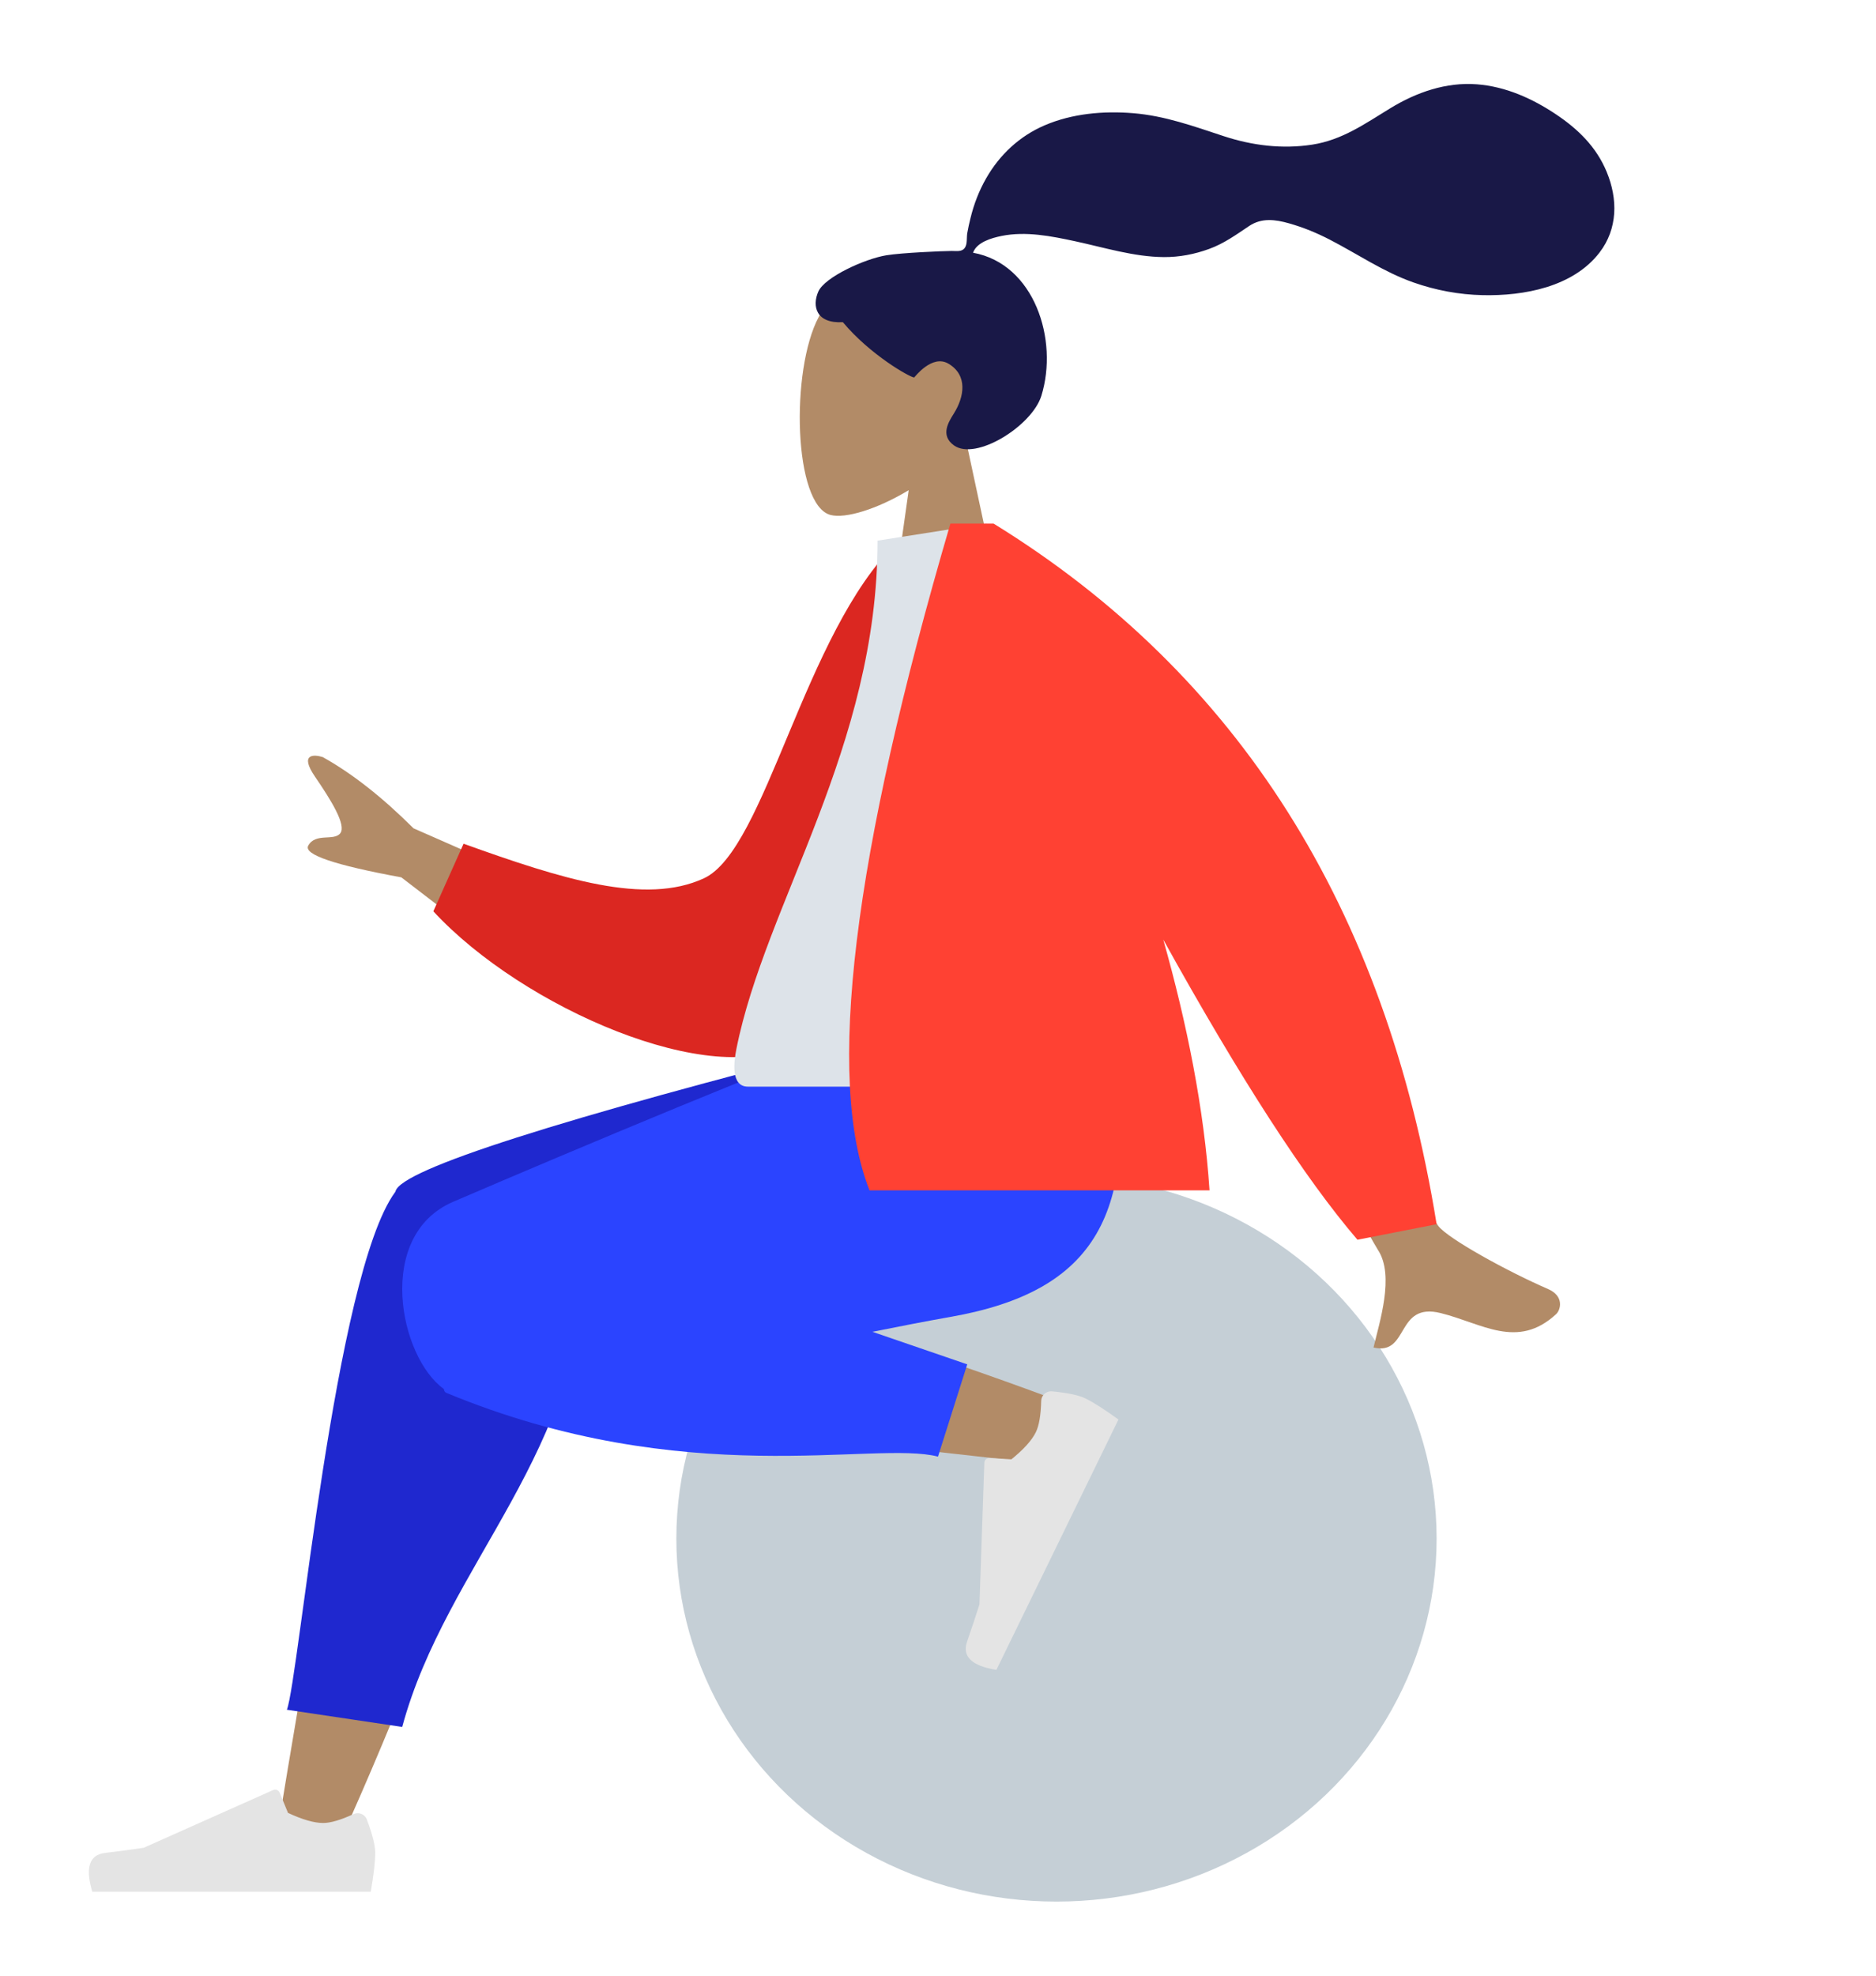 <svg xmlns="http://www.w3.org/2000/svg" xmlns:xlink="http://www.w3.org/1999/xlink" width="380" height="400" version="1.1" viewBox="0 0 380 400"><title>humaaans/sitting-1</title><desc>Created with Sketch.</desc><g id="humaaans/sitting-1" fill="none" fill-rule="evenodd" stroke="none" stroke-width="1"><g id="A-Human/Sitting" transform="translate(190, 200.5) scale(-1, 1) translate(-190, -200.5) translate(40, 24)"><g id="Head/Front/Airy" transform="translate(82, 0)"><g id="Head" fill="#B28B67" stroke-width="1"><path d="M8.262,34.49 C3.654,29.081 0.536,22.453 1.057,15.025 C2.558,-6.375 32.349,-1.667 38.143,9.134 C43.938,19.935 43.25,47.333 35.76,49.263 C32.774,50.033 26.411,48.147 19.935,44.244 L24,73 L0,73 L8.262,34.49 Z" transform="translate(54, 31)"/></g><path id="hair" fill="#191847" d="M78.464,27.685 C75.301,27.167 66.784,26.81 65.213,26.81 C64.21,26.81 63.122,27.039 62.527,26.118 C62.041,25.363 62.219,24.087 62.074,23.211 C61.905,22.193 61.665,21.189 61.423,20.187 C60.733,17.337 59.69,14.625 58.231,12.079 C55.493,7.302 51.481,3.56 46.417,1.383 C40.824,-1.021 34.496,-1.572 28.48,-1.084 C22.043,-0.562 16.216,1.563 10.138,3.562 C4.346,5.468 -1.72,6.218 -7.778,5.288 C-13.882,4.35 -18.493,1.042 -23.641,-2.098 C-28.911,-5.312 -34.934,-7.414 -41.165,-6.931 C-46.98,-6.48 -52.341,-4.078 -57.15,-0.871 C-61.649,2.131 -65.362,5.742 -67.458,10.824 C-69.713,16.291 -69.711,22.292 -66.003,27.123 C-60.628,34.127 -50.65,35.938 -42.349,35.758 C-37.547,35.654 -32.832,34.777 -28.299,33.183 C-22.253,31.056 -17.029,27.452 -11.373,24.528 C-8.719,23.156 -5.975,22.029 -3.099,21.217 C-0.309,20.429 2.44,20.067 4.966,21.753 C7.639,23.537 10.034,25.289 13.092,26.405 C16.026,27.476 19.133,28.075 22.258,28.051 C28.339,28.004 34.333,26.109 40.239,24.84 C45.054,23.806 50.207,22.774 55.117,23.769 C57.166,24.184 60.159,25.041 60.899,27.17 C48.444,29.427 43.553,44.83 47.064,56.137 C48.959,62.24 60.35,69.374 64.779,66.166 C67.585,64.133 65.881,61.465 64.779,59.703 C62.668,56.33 61.945,51.997 65.852,49.648 C69.222,47.622 72.765,52.433 72.832,52.427 C73.758,52.354 81.76,47.829 87.274,41.224 C92.713,41.547 93.539,37.96 92.24,35.027 C90.941,32.094 82.834,28.402 78.464,27.685 Z"/></g><g id="Bottom/Sitting/Sweat-Pants" transform="translate(0, 187)"><g id="Objects/Seat/Ball" fill="#C5CFD6" transform="translate(10, 42)"><ellipse id="Ballsy-Ball" cx="116" cy="58.5" rx="77" ry="73.5"/></g><path id="Skin" fill="#B28B67" d="M271.509,162.66 C258.696,134.302 249.43,109.608 245.711,96.58 C239.343,74.273 234.498,54.643 233.273,47.313 C230.353,29.832 255.735,28.814 259.09,37.502 C264.168,50.651 273.033,93.853 283.685,159.107 L271.509,162.66 Z M122.888,73.664 C134.644,69.017 175.812,54.475 195.667,50.361 C201.373,49.179 206.903,48.081 212.102,47.088 C227.556,44.138 235.563,72.017 220.679,74.16 C183.612,79.494 131.063,85.003 126.566,85.622 C120.263,86.488 115.5,76.584 122.888,73.664 Z"/><path id="Leg-Back" fill="#1F28CF" d="M221.587,39.416 L158,7.047 L158,0 L165.562,0 C227.08,15.676 258.515,25.722 259.869,30.138 C259.883,30.185 259.897,30.233 259.909,30.281 C259.94,30.321 259.97,30.362 260,30.403 C272.192,47.17 279.493,129.027 281.889,135.156 L258.528,138.641 C249.591,105.503 221,82.418 221.759,42.729 C221.554,41.565 221.503,40.461 221.587,39.416 Z"/><path id="Leg-Front" fill="#2B44FF" d="M163.283,58.64 C157.465,57.476 152.107,56.436 147.523,55.632 C117.909,50.438 109.274,34.586 114.38,4.7745025e-14 L168.942,-4.97379915e-14 C177.855,2.56 224.174,21.985 248.207,32.316 C264.113,39.154 259.099,63.804 250.091,70.219 C250.042,70.613 249.88,70.88 249.591,71 C201.137,91.083 162.805,80.545 150,83.912 L144.077,65.228 L163.283,58.64 Z"/><g id="Accessories/Shoe/Flat-Sneaker" fill="#E4E4E4" transform="translate(143.959, 93.332) rotate(64) translate(-143.959, -93.332) translate(113.459, 73.332)"><path id="shoe" d="M2.678,25.402 C1.559,28.388 1,30.623 1,32.106 C1,33.909 1.3,36.54 1.901,40 C3.993,40 22.794,40 58.303,40 C59.769,35.155 58.923,32.539 55.765,32.152 C52.607,31.766 49.984,31.417 47.895,31.106 L21.68,19.419 C21.176,19.194 20.584,19.421 20.359,19.925 C20.356,19.934 20.352,19.942 20.348,19.951 L18.663,24.039 C15.74,25.403 13.364,26.085 11.537,26.085 C10.052,26.085 8.001,25.485 5.384,24.285 L5.384,24.285 C4.38,23.825 3.193,24.266 2.733,25.27 C2.713,25.313 2.695,25.357 2.678,25.402 Z"/></g><g id="Accessories/Shoe/Flat-Sneaker" fill="#E4E4E4" transform="translate(263, 132)"><path id="shoe" d="M2.678,25.402 C1.559,28.388 1,30.623 1,32.106 C1,33.909 1.3,36.54 1.901,40 C3.993,40 22.794,40 58.303,40 C59.769,35.155 58.923,32.539 55.765,32.152 C52.607,31.766 49.984,31.417 47.895,31.106 L21.68,19.419 C21.176,19.194 20.584,19.421 20.359,19.925 C20.356,19.934 20.352,19.942 20.348,19.951 L18.663,24.039 C15.74,25.403 13.364,26.085 11.537,26.085 C10.052,26.085 8.001,25.485 5.384,24.285 L5.384,24.285 C4.38,23.825 3.193,24.266 2.733,25.27 C2.713,25.313 2.695,25.357 2.678,25.402 Z"/></g></g><g id="Body/Jacket-2" transform="translate(22, 82)"><path id="Skin" fill="#B28B67" d="M198,77.617 L234.235,61.704 C240.582,55.379 246.711,50.572 252.623,47.282 C254.39,46.719 257.41,46.549 254.188,51.255 C250.966,55.961 247.789,61.056 249.076,62.705 C250.364,64.355 254.093,62.534 255.566,65.216 C256.549,67.004 250.262,69.143 236.707,71.633 L209.57,92.439 L198,77.617 Z M51.508,82 L72,86.066 C51.392,124.471 40.34,144.826 38.845,147.13 C35.48,152.315 38.62,161.817 39.779,166.821 C32.504,168.515 35.373,157.565 26.167,159.851 C17.764,161.938 10.639,167.293 2.804,160.071 C1.841,159.183 1.135,156.407 4.42,154.984 C12.603,151.437 24.692,144.796 26.652,142.218 C29.326,138.702 37.611,118.629 51.508,82 Z"/><path id="Coat-Back" fill="#DB2721" d="M123.28,9.877 L131.765,7.646 C152.12,24.205 163.602,67.262 176.613,71.956 C188.913,76.394 205.209,69.632 224.503,60.739 L231.796,73.835 C215.41,95 178.299,114.917 161.843,106.84 C135.534,93.927 125.047,40.501 123.28,9.877 Z" transform="translate(177.538, 58.162) rotate(5) translate(-177.538, -58.162)"/><path id="Shirt" fill="#DDE3E9" d="M90,114 C124.672,114 150.176,114 166.511,114 C170.008,114 169.349,108.952 168.843,106.404 C163.011,77.004 140.241,45.312 140.241,3.461 L118.172,0 C99.917,29.358 93.605,65.505 90,114 Z"/><path id="Coat-Front" fill="#FF4133" d="M82.369,84.233 C66.771,112.368 53.661,132.623 43.037,145 L27,141.859 C37.331,77.791 67.247,30.504 116.748,3.81764932e-14 L117,2.9470116e-14 L125.486,0 C145.299,67.537 150.761,112.537 141.872,135 L73,135 C74.09,118.563 77.583,101.181 82.369,84.233 Z"/></g></g></g></svg>